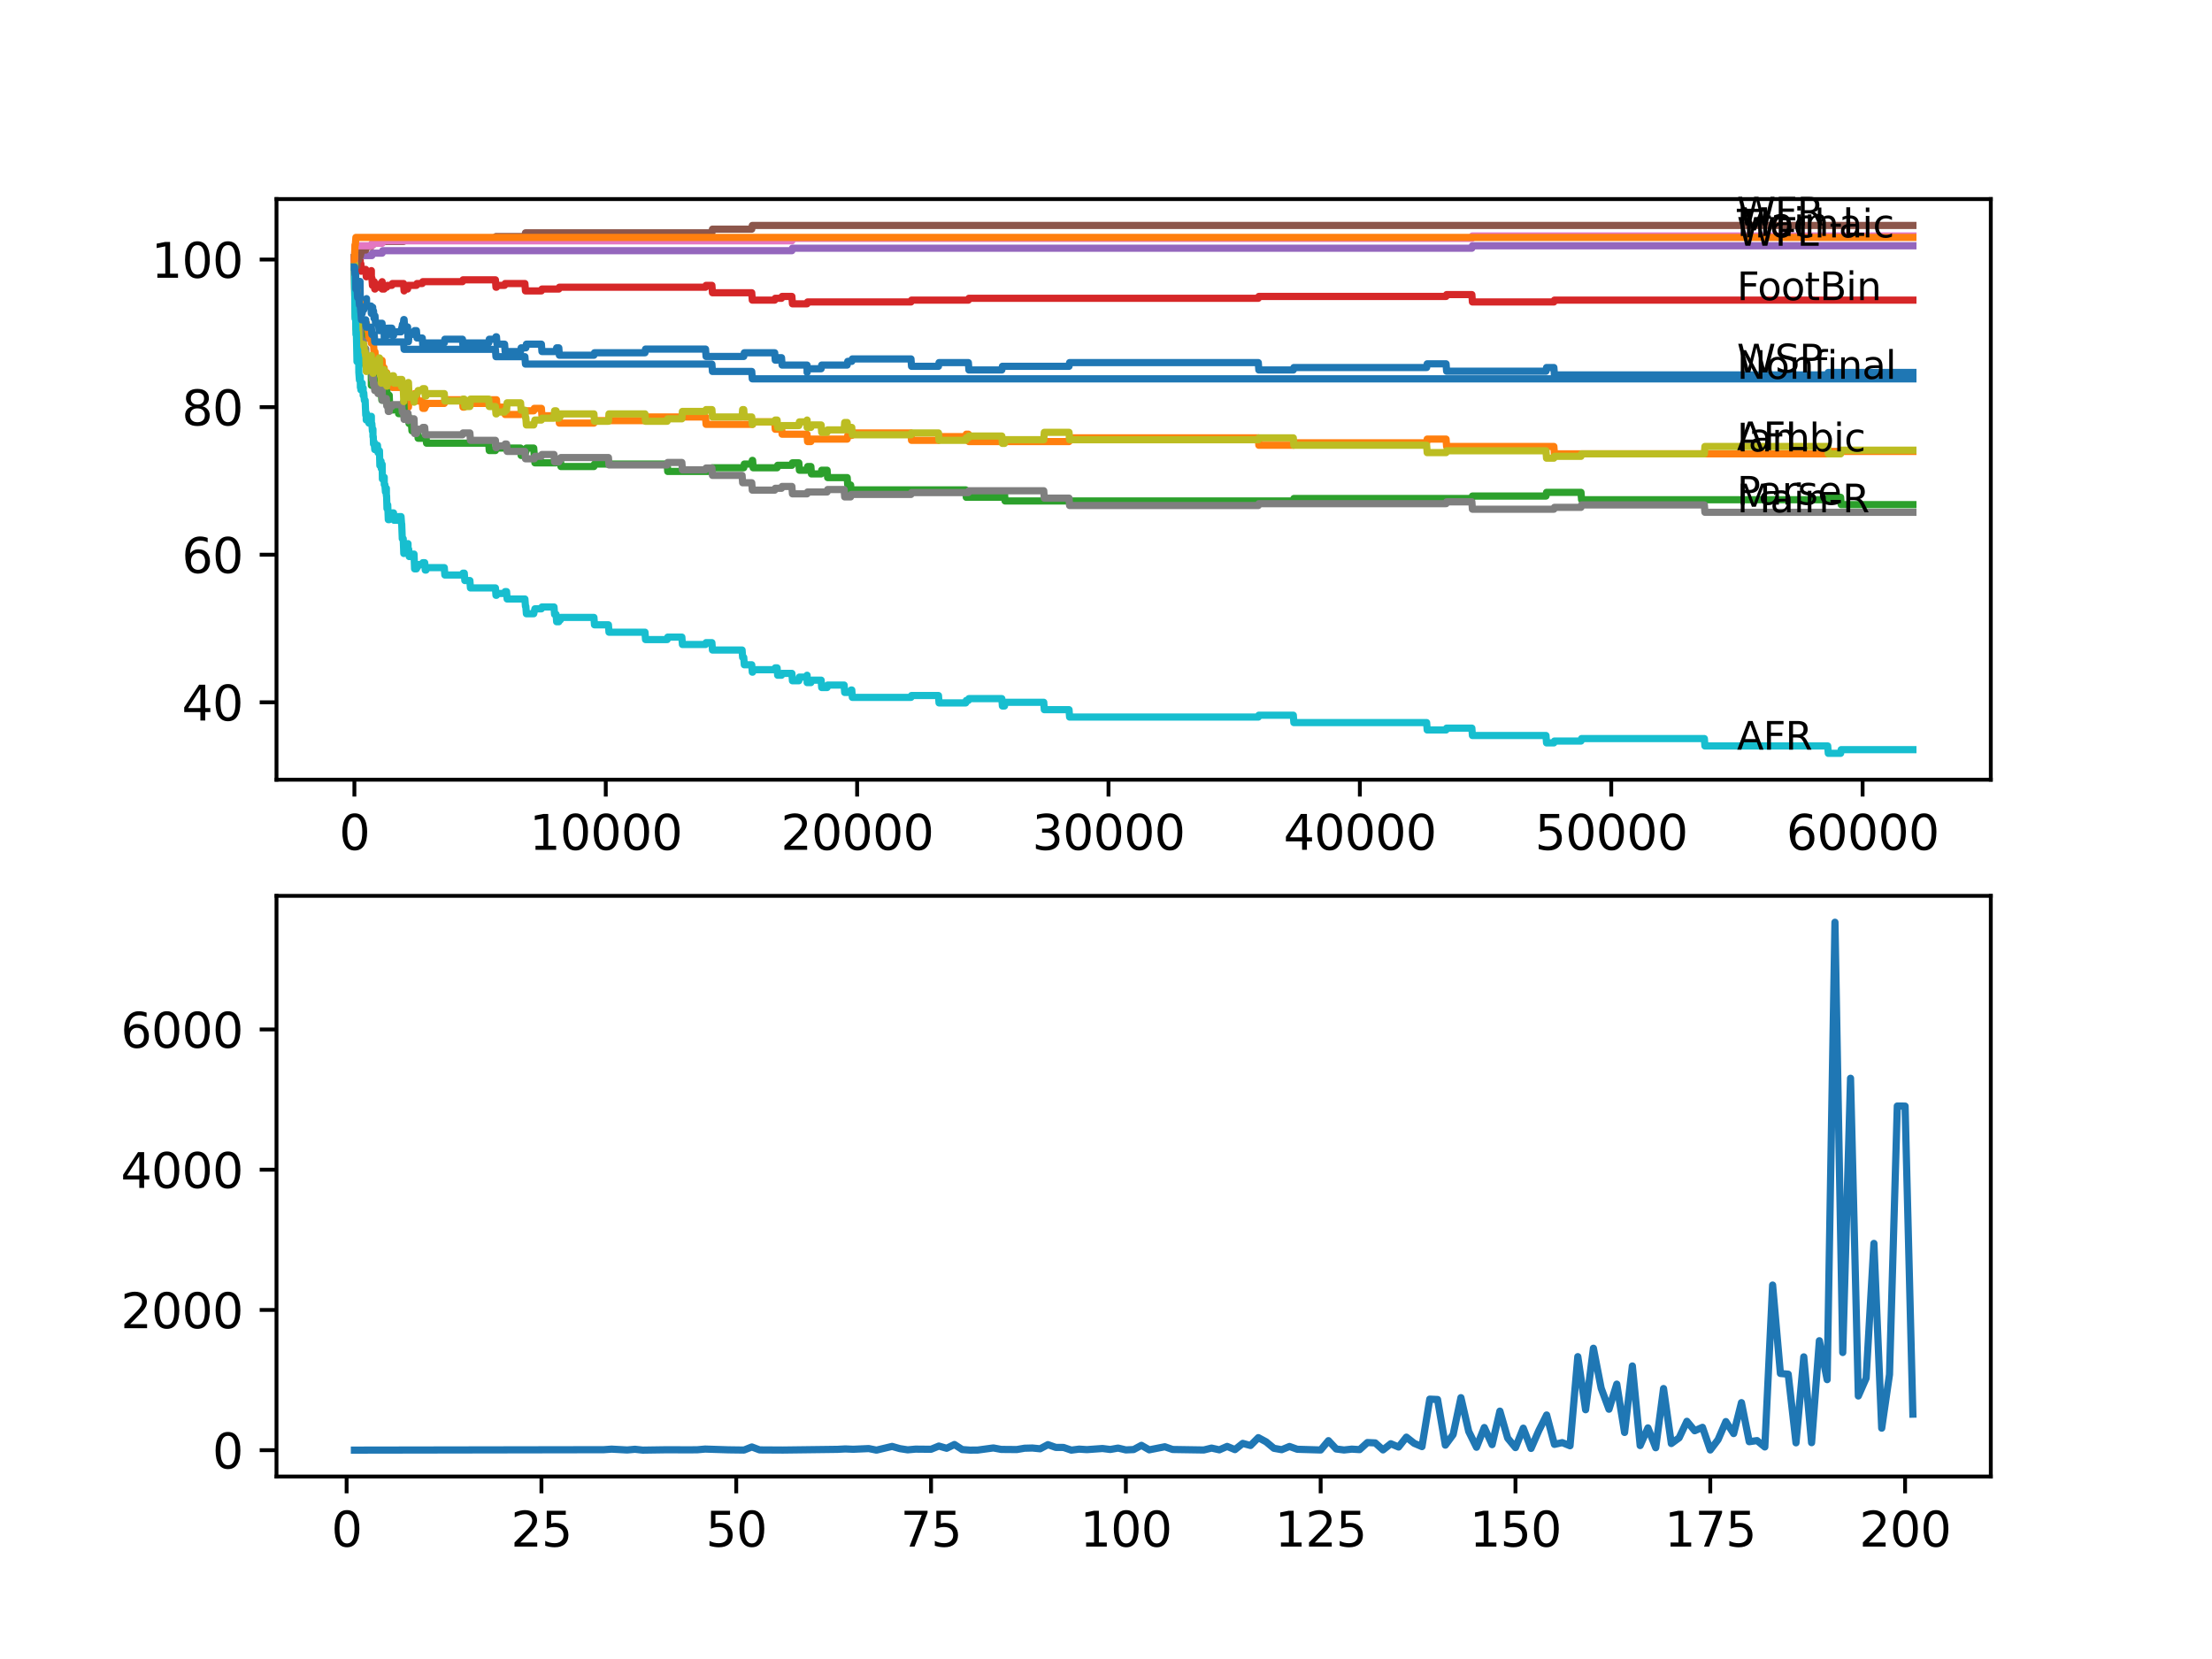 <?xml version="1.0" encoding="utf-8" standalone="no"?>
<!DOCTYPE svg PUBLIC "-//W3C//DTD SVG 1.1//EN"
  "http://www.w3.org/Graphics/SVG/1.1/DTD/svg11.dtd">
<svg xmlns:xlink="http://www.w3.org/1999/xlink" width="460.8pt" height="345.6pt" viewBox="0 0 460.8 345.6" xmlns="http://www.w3.org/2000/svg" version="1.1">
 <defs>
  <style type="text/css">*{stroke-linejoin: round; stroke-linecap: butt}</style>
 </defs>
 <g id="figure_1">
  <g id="patch_1">
   <path d="M 0 345.6 
L 460.8 345.6 
L 460.8 0 
L 0 0 
z
" style="fill: #ffffff"/>
  </g>
  <g id="axes_1">
   <g id="patch_2">
    <path d="M 57.6 162.432 
L 414.72 162.432 
L 414.72 41.472 
L 57.6 41.472 
z
" style="fill: #ffffff"/>
   </g>
   <g id="matplotlib.axis_1">
    <g id="xtick_1">
     <g id="line2d_1">
      <defs>
       <path id="mb116e735a8" d="M 0 0 
L 0 3.5 
" style="stroke: #000000; stroke-width: 0.8"/>
      </defs>
      <g>
       <use xlink:href="#mb116e735a8" x="73.827" y="162.432" style="stroke: #000000; stroke-width: 0.8"/>
      </g>
     </g>
     <g id="text_1">
      <!-- 0 -->
      <g transform="translate(70.646 177.03)scale(0.1 -0.1)">
       <defs>
        <path id="DejaVuSans-30" d="M 2034 4250 
Q 1547 4250 1301 3770 
Q 1056 3291 1056 2328 
Q 1056 1369 1301 889 
Q 1547 409 2034 409 
Q 2525 409 2770 889 
Q 3016 1369 3016 2328 
Q 3016 3291 2770 3770 
Q 2525 4250 2034 4250 
z
M 2034 4750 
Q 2819 4750 3233 4129 
Q 3647 3509 3647 2328 
Q 3647 1150 3233 529 
Q 2819 -91 2034 -91 
Q 1250 -91 836 529 
Q 422 1150 422 2328 
Q 422 3509 836 4129 
Q 1250 4750 2034 4750 
z
" transform="scale(0.016)"/>
       </defs>
       <use xlink:href="#DejaVuSans-30"/>
      </g>
     </g>
    </g>
    <g id="xtick_2">
     <g id="line2d_2">
      <g>
       <use xlink:href="#mb116e735a8" x="126.192" y="162.432" style="stroke: #000000; stroke-width: 0.8"/>
      </g>
     </g>
     <g id="text_2">
      <!-- 10000 -->
      <g transform="translate(110.286 177.03)scale(0.1 -0.1)">
       <defs>
        <path id="DejaVuSans-31" d="M 794 531 
L 1825 531 
L 1825 4091 
L 703 3866 
L 703 4441 
L 1819 4666 
L 2450 4666 
L 2450 531 
L 3481 531 
L 3481 0 
L 794 0 
L 794 531 
z
" transform="scale(0.016)"/>
       </defs>
       <use xlink:href="#DejaVuSans-31"/>
       <use xlink:href="#DejaVuSans-30" x="63.623"/>
       <use xlink:href="#DejaVuSans-30" x="127.246"/>
       <use xlink:href="#DejaVuSans-30" x="190.869"/>
       <use xlink:href="#DejaVuSans-30" x="254.492"/>
      </g>
     </g>
    </g>
    <g id="xtick_3">
     <g id="line2d_3">
      <g>
       <use xlink:href="#mb116e735a8" x="178.556" y="162.432" style="stroke: #000000; stroke-width: 0.8"/>
      </g>
     </g>
     <g id="text_3">
      <!-- 20000 -->
      <g transform="translate(162.65 177.03)scale(0.1 -0.1)">
       <defs>
        <path id="DejaVuSans-32" d="M 1228 531 
L 3431 531 
L 3431 0 
L 469 0 
L 469 531 
Q 828 903 1448 1529 
Q 2069 2156 2228 2338 
Q 2531 2678 2651 2914 
Q 2772 3150 2772 3378 
Q 2772 3750 2511 3984 
Q 2250 4219 1831 4219 
Q 1534 4219 1204 4116 
Q 875 4013 500 3803 
L 500 4441 
Q 881 4594 1212 4672 
Q 1544 4750 1819 4750 
Q 2544 4750 2975 4387 
Q 3406 4025 3406 3419 
Q 3406 3131 3298 2873 
Q 3191 2616 2906 2266 
Q 2828 2175 2409 1742 
Q 1991 1309 1228 531 
z
" transform="scale(0.016)"/>
       </defs>
       <use xlink:href="#DejaVuSans-32"/>
       <use xlink:href="#DejaVuSans-30" x="63.623"/>
       <use xlink:href="#DejaVuSans-30" x="127.246"/>
       <use xlink:href="#DejaVuSans-30" x="190.869"/>
       <use xlink:href="#DejaVuSans-30" x="254.492"/>
      </g>
     </g>
    </g>
    <g id="xtick_4">
     <g id="line2d_4">
      <g>
       <use xlink:href="#mb116e735a8" x="230.921" y="162.432" style="stroke: #000000; stroke-width: 0.8"/>
      </g>
     </g>
     <g id="text_4">
      <!-- 30000 -->
      <g transform="translate(215.015 177.03)scale(0.1 -0.1)">
       <defs>
        <path id="DejaVuSans-33" d="M 2597 2516 
Q 3050 2419 3304 2112 
Q 3559 1806 3559 1356 
Q 3559 666 3084 287 
Q 2609 -91 1734 -91 
Q 1441 -91 1130 -33 
Q 819 25 488 141 
L 488 750 
Q 750 597 1062 519 
Q 1375 441 1716 441 
Q 2309 441 2620 675 
Q 2931 909 2931 1356 
Q 2931 1769 2642 2001 
Q 2353 2234 1838 2234 
L 1294 2234 
L 1294 2753 
L 1863 2753 
Q 2328 2753 2575 2939 
Q 2822 3125 2822 3475 
Q 2822 3834 2567 4026 
Q 2313 4219 1838 4219 
Q 1578 4219 1281 4162 
Q 984 4106 628 3988 
L 628 4550 
Q 988 4650 1302 4700 
Q 1616 4750 1894 4750 
Q 2613 4750 3031 4423 
Q 3450 4097 3450 3541 
Q 3450 3153 3228 2886 
Q 3006 2619 2597 2516 
z
" transform="scale(0.016)"/>
       </defs>
       <use xlink:href="#DejaVuSans-33"/>
       <use xlink:href="#DejaVuSans-30" x="63.623"/>
       <use xlink:href="#DejaVuSans-30" x="127.246"/>
       <use xlink:href="#DejaVuSans-30" x="190.869"/>
       <use xlink:href="#DejaVuSans-30" x="254.492"/>
      </g>
     </g>
    </g>
    <g id="xtick_5">
     <g id="line2d_5">
      <g>
       <use xlink:href="#mb116e735a8" x="283.285" y="162.432" style="stroke: #000000; stroke-width: 0.8"/>
      </g>
     </g>
     <g id="text_5">
      <!-- 40000 -->
      <g transform="translate(267.379 177.03)scale(0.1 -0.1)">
       <defs>
        <path id="DejaVuSans-34" d="M 2419 4116 
L 825 1625 
L 2419 1625 
L 2419 4116 
z
M 2253 4666 
L 3047 4666 
L 3047 1625 
L 3713 1625 
L 3713 1100 
L 3047 1100 
L 3047 0 
L 2419 0 
L 2419 1100 
L 313 1100 
L 313 1709 
L 2253 4666 
z
" transform="scale(0.016)"/>
       </defs>
       <use xlink:href="#DejaVuSans-34"/>
       <use xlink:href="#DejaVuSans-30" x="63.623"/>
       <use xlink:href="#DejaVuSans-30" x="127.246"/>
       <use xlink:href="#DejaVuSans-30" x="190.869"/>
       <use xlink:href="#DejaVuSans-30" x="254.492"/>
      </g>
     </g>
    </g>
    <g id="xtick_6">
     <g id="line2d_6">
      <g>
       <use xlink:href="#mb116e735a8" x="335.65" y="162.432" style="stroke: #000000; stroke-width: 0.8"/>
      </g>
     </g>
     <g id="text_6">
      <!-- 50000 -->
      <g transform="translate(319.744 177.03)scale(0.1 -0.1)">
       <defs>
        <path id="DejaVuSans-35" d="M 691 4666 
L 3169 4666 
L 3169 4134 
L 1269 4134 
L 1269 2991 
Q 1406 3038 1543 3061 
Q 1681 3084 1819 3084 
Q 2600 3084 3056 2656 
Q 3513 2228 3513 1497 
Q 3513 744 3044 326 
Q 2575 -91 1722 -91 
Q 1428 -91 1123 -41 
Q 819 9 494 109 
L 494 744 
Q 775 591 1075 516 
Q 1375 441 1709 441 
Q 2250 441 2565 725 
Q 2881 1009 2881 1497 
Q 2881 1984 2565 2268 
Q 2250 2553 1709 2553 
Q 1456 2553 1204 2497 
Q 953 2441 691 2322 
L 691 4666 
z
" transform="scale(0.016)"/>
       </defs>
       <use xlink:href="#DejaVuSans-35"/>
       <use xlink:href="#DejaVuSans-30" x="63.623"/>
       <use xlink:href="#DejaVuSans-30" x="127.246"/>
       <use xlink:href="#DejaVuSans-30" x="190.869"/>
       <use xlink:href="#DejaVuSans-30" x="254.492"/>
      </g>
     </g>
    </g>
    <g id="xtick_7">
     <g id="line2d_7">
      <g>
       <use xlink:href="#mb116e735a8" x="388.014" y="162.432" style="stroke: #000000; stroke-width: 0.8"/>
      </g>
     </g>
     <g id="text_7">
      <!-- 60000 -->
      <g transform="translate(372.108 177.03)scale(0.1 -0.1)">
       <defs>
        <path id="DejaVuSans-36" d="M 2113 2584 
Q 1688 2584 1439 2293 
Q 1191 2003 1191 1497 
Q 1191 994 1439 701 
Q 1688 409 2113 409 
Q 2538 409 2786 701 
Q 3034 994 3034 1497 
Q 3034 2003 2786 2293 
Q 2538 2584 2113 2584 
z
M 3366 4563 
L 3366 3988 
Q 3128 4100 2886 4159 
Q 2644 4219 2406 4219 
Q 1781 4219 1451 3797 
Q 1122 3375 1075 2522 
Q 1259 2794 1537 2939 
Q 1816 3084 2150 3084 
Q 2853 3084 3261 2657 
Q 3669 2231 3669 1497 
Q 3669 778 3244 343 
Q 2819 -91 2113 -91 
Q 1303 -91 875 529 
Q 447 1150 447 2328 
Q 447 3434 972 4092 
Q 1497 4750 2381 4750 
Q 2619 4750 2861 4703 
Q 3103 4656 3366 4563 
z
" transform="scale(0.016)"/>
       </defs>
       <use xlink:href="#DejaVuSans-36"/>
       <use xlink:href="#DejaVuSans-30" x="63.623"/>
       <use xlink:href="#DejaVuSans-30" x="127.246"/>
       <use xlink:href="#DejaVuSans-30" x="190.869"/>
       <use xlink:href="#DejaVuSans-30" x="254.492"/>
      </g>
     </g>
    </g>
   </g>
   <g id="matplotlib.axis_2">
    <g id="ytick_1">
     <g id="line2d_8">
      <defs>
       <path id="m39f17699ad" d="M 0 0 
L -3.5 0 
" style="stroke: #000000; stroke-width: 0.8"/>
      </defs>
      <g>
       <use xlink:href="#m39f17699ad" x="57.6" y="146.301" style="stroke: #000000; stroke-width: 0.8"/>
      </g>
     </g>
     <g id="text_8">
      <!-- 40 -->
      <g transform="translate(37.875 150.1)scale(0.1 -0.1)">
       <use xlink:href="#DejaVuSans-34"/>
       <use xlink:href="#DejaVuSans-30" x="63.623"/>
      </g>
     </g>
    </g>
    <g id="ytick_2">
     <g id="line2d_9">
      <g>
       <use xlink:href="#m39f17699ad" x="57.6" y="115.557" style="stroke: #000000; stroke-width: 0.8"/>
      </g>
     </g>
     <g id="text_9">
      <!-- 60 -->
      <g transform="translate(37.875 119.356)scale(0.1 -0.1)">
       <use xlink:href="#DejaVuSans-36"/>
       <use xlink:href="#DejaVuSans-30" x="63.623"/>
      </g>
     </g>
    </g>
    <g id="ytick_3">
     <g id="line2d_10">
      <g>
       <use xlink:href="#m39f17699ad" x="57.6" y="84.812" style="stroke: #000000; stroke-width: 0.8"/>
      </g>
     </g>
     <g id="text_10">
      <!-- 80 -->
      <g transform="translate(37.875 88.611)scale(0.1 -0.1)">
       <defs>
        <path id="DejaVuSans-38" d="M 2034 2216 
Q 1584 2216 1326 1975 
Q 1069 1734 1069 1313 
Q 1069 891 1326 650 
Q 1584 409 2034 409 
Q 2484 409 2743 651 
Q 3003 894 3003 1313 
Q 3003 1734 2745 1975 
Q 2488 2216 2034 2216 
z
M 1403 2484 
Q 997 2584 770 2862 
Q 544 3141 544 3541 
Q 544 4100 942 4425 
Q 1341 4750 2034 4750 
Q 2731 4750 3128 4425 
Q 3525 4100 3525 3541 
Q 3525 3141 3298 2862 
Q 3072 2584 2669 2484 
Q 3125 2378 3379 2068 
Q 3634 1759 3634 1313 
Q 3634 634 3220 271 
Q 2806 -91 2034 -91 
Q 1263 -91 848 271 
Q 434 634 434 1313 
Q 434 1759 690 2068 
Q 947 2378 1403 2484 
z
M 1172 3481 
Q 1172 3119 1398 2916 
Q 1625 2713 2034 2713 
Q 2441 2713 2670 2916 
Q 2900 3119 2900 3481 
Q 2900 3844 2670 4047 
Q 2441 4250 2034 4250 
Q 1625 4250 1398 4047 
Q 1172 3844 1172 3481 
z
" transform="scale(0.016)"/>
       </defs>
       <use xlink:href="#DejaVuSans-38"/>
       <use xlink:href="#DejaVuSans-30" x="63.623"/>
      </g>
     </g>
    </g>
    <g id="ytick_4">
     <g id="line2d_11">
      <g>
       <use xlink:href="#m39f17699ad" x="57.6" y="54.067" style="stroke: #000000; stroke-width: 0.8"/>
      </g>
     </g>
     <g id="text_11">
      <!-- 100 -->
      <g transform="translate(31.512 57.866)scale(0.1 -0.1)">
       <use xlink:href="#DejaVuSans-31"/>
       <use xlink:href="#DejaVuSans-30" x="63.623"/>
       <use xlink:href="#DejaVuSans-30" x="127.246"/>
      </g>
     </g>
    </g>
   </g>
   <g id="line2d_12">
    <path d="M 73.833 53.683 
L 73.843 53.683 
L 73.906 60.293 
L 73.969 58.756 
L 73.99 58.756 
L 74 58.371 
L 74.032 62.214 
L 74.037 63.752 
L 74.126 59.909 
L 74.131 59.909 
L 74.236 59.909 
L 74.351 59.14 
L 74.388 59.14 
L 74.403 58.628 
L 74.409 60.165 
L 74.487 60.165 
L 74.513 60.165 
L 74.634 58.628 
L 74.702 58.628 
L 74.728 60.165 
L 74.812 58.628 
L 75 58.628 
L 75.074 64.264 
L 75.126 63.752 
L 75.22 63.752 
L 75.336 65.289 
L 75.446 65.289 
L 75.561 64.52 
L 75.786 64.52 
L 75.901 63.752 
L 76.069 63.752 
L 76.184 62.983 
L 76.289 62.983 
L 76.357 62.214 
L 76.362 63.752 
L 76.393 63.752 
L 77.299 63.752 
L 77.346 65.289 
L 77.409 64.008 
L 77.634 64.008 
L 77.692 65.545 
L 77.744 64.777 
L 77.807 64.777 
L 77.922 66.314 
L 77.954 66.314 
L 78.069 65.801 
L 78.116 65.801 
L 78.231 67.339 
L 78.844 67.339 
L 78.959 68.876 
L 79.048 68.876 
L 79.169 67.339 
L 79.174 67.339 
L 79.252 68.876 
L 79.284 68.107 
L 79.378 68.107 
L 79.493 67.339 
L 79.588 67.339 
L 79.703 68.876 
L 80.017 68.876 
L 80.043 70.413 
L 80.127 69.644 
L 80.179 69.644 
L 80.295 69.132 
L 80.535 69.132 
L 80.567 68.363 
L 80.572 69.901 
L 80.645 69.132 
L 80.797 69.132 
L 80.912 68.363 
L 81.63 68.363 
L 81.745 69.901 
L 81.981 69.901 
L 82.096 69.132 
L 83.541 69.132 
L 83.656 68.363 
L 83.719 68.363 
L 83.834 67.595 
L 83.997 67.595 
L 84.117 66.57 
L 84.18 66.57 
L 84.295 68.107 
L 84.908 68.107 
L 85.028 71.182 
L 85.091 71.182 
L 85.212 69.644 
L 86.248 69.644 
L 86.364 68.876 
L 86.751 68.876 
L 86.866 70.413 
L 87.961 70.413 
L 88.076 71.95 
L 88.474 71.95 
L 88.589 71.438 
L 92.553 71.438 
L 92.668 70.669 
L 96.339 70.669 
L 96.454 72.206 
L 96.716 72.206 
L 96.831 71.438 
L 101.806 71.438 
L 101.921 70.669 
L 103.204 70.669 
L 103.319 70.157 
L 103.424 70.157 
L 103.539 71.694 
L 105.115 71.694 
L 105.23 73.231 
L 108.446 73.231 
L 108.561 72.463 
L 109.54 72.463 
L 109.655 71.694 
L 112.781 71.694 
L 112.897 73.231 
L 115.845 73.231 
L 115.96 72.463 
L 116.41 72.463 
L 116.525 74 
L 123.726 74 
L 123.841 73.488 
L 134.361 73.488 
L 134.476 72.719 
L 146.975 72.719 
L 147.091 74.256 
L 154.935 74.256 
L 155.05 73.488 
L 161.386 73.488 
L 161.501 75.025 
L 161.884 75.025 
L 161.999 74.512 
L 162.805 74.512 
L 162.92 76.05 
L 168.12 76.05 
L 168.136 77.587 
L 168.23 76.818 
L 171.058 76.818 
L 171.173 76.05 
L 176.483 76.05 
L 176.598 75.281 
L 177.441 75.281 
L 177.556 74.769 
L 189.773 74.769 
L 189.888 76.306 
L 195.502 76.306 
L 195.617 75.537 
L 201.728 75.537 
L 201.843 77.074 
L 208.697 77.074 
L 208.813 76.306 
L 222.7 76.306 
L 222.815 75.537 
L 262.125 75.537 
L 262.24 77.074 
L 269.419 77.074 
L 269.535 76.562 
L 297.193 76.562 
L 297.309 75.793 
L 301.241 75.793 
L 301.356 77.331 
L 322.056 77.331 
L 322.171 76.562 
L 323.7 76.562 
L 323.816 78.099 
L 380.746 78.099 
L 380.861 77.587 
L 398.487 77.587 
L 398.487 77.587 
" clip-path="url(#pa005e9e056)" style="fill: none; stroke: #1f77b4; stroke-width: 1.5; stroke-linecap: square"/>
   </g>
   <g id="line2d_13">
    <path d="M 73.833 53.683 
L 73.859 53.683 
L 73.964 59.832 
L 73.985 59.319 
L 73.99 59.319 
L 74 58.935 
L 74.058 62.009 
L 74.074 61.241 
L 74.236 61.241 
L 74.351 60.472 
L 74.356 60.472 
L 74.477 63.547 
L 74.545 63.547 
L 74.66 63.034 
L 74.702 63.034 
L 74.728 64.572 
L 74.812 63.034 
L 75 63.034 
L 75.074 70.72 
L 75.131 70.208 
L 75.147 70.208 
L 75.22 69.696 
L 75.226 71.233 
L 75.247 71.233 
L 75.283 71.233 
L 75.398 70.72 
L 75.446 70.72 
L 75.561 69.439 
L 75.66 69.439 
L 75.775 68.927 
L 75.786 68.927 
L 75.901 68.158 
L 76.289 68.158 
L 76.357 67.39 
L 76.362 68.927 
L 76.393 68.927 
L 76.425 68.927 
L 76.54 70.464 
L 76.875 70.464 
L 76.99 69.952 
L 77.299 69.952 
L 77.346 71.489 
L 77.409 70.208 
L 77.634 70.208 
L 77.75 71.745 
L 77.807 71.745 
L 77.922 73.283 
L 78.116 73.283 
L 78.231 74.82 
L 78.844 74.82 
L 78.959 76.357 
L 79.048 76.357 
L 79.163 75.076 
L 79.174 75.076 
L 79.252 76.613 
L 79.284 75.845 
L 79.378 75.845 
L 79.493 75.076 
L 79.588 75.076 
L 79.703 76.613 
L 80.017 76.613 
L 80.132 78.15 
L 80.179 78.15 
L 80.295 77.638 
L 80.567 77.638 
L 80.682 79.175 
L 81.63 79.175 
L 81.745 80.713 
L 83.997 80.713 
L 84.112 80.2 
L 84.18 80.2 
L 84.295 81.737 
L 84.908 81.737 
L 85.028 84.812 
L 85.091 84.812 
L 85.212 83.275 
L 85.704 83.275 
L 85.819 82.762 
L 86.248 82.762 
L 86.364 81.994 
L 86.751 81.994 
L 86.866 83.531 
L 87.961 83.531 
L 88.076 85.068 
L 88.474 85.068 
L 88.589 84.556 
L 88.741 84.556 
L 88.856 84.043 
L 92.553 84.043 
L 92.668 83.275 
L 96.339 83.275 
L 96.454 84.812 
L 96.716 84.812 
L 96.831 84.043 
L 101.806 84.043 
L 101.921 83.275 
L 103.424 83.275 
L 103.539 84.812 
L 105.115 84.812 
L 105.23 86.349 
L 108.446 86.349 
L 108.561 85.58 
L 111.184 85.58 
L 111.3 85.068 
L 112.781 85.068 
L 112.897 86.605 
L 116.41 86.605 
L 116.525 88.142 
L 123.726 88.142 
L 123.841 87.63 
L 134.361 87.63 
L 134.476 86.861 
L 146.975 86.861 
L 147.091 88.399 
L 156.783 88.399 
L 156.899 87.886 
L 161.386 87.886 
L 161.501 89.424 
L 161.884 89.424 
L 161.999 88.911 
L 162.805 88.911 
L 162.92 90.448 
L 168.12 90.448 
L 168.235 91.986 
L 168.921 91.986 
L 169.037 91.473 
L 176.483 91.473 
L 176.598 90.705 
L 177.441 90.705 
L 177.556 90.192 
L 189.773 90.192 
L 189.888 91.729 
L 195.502 91.729 
L 195.617 90.961 
L 201.178 90.961 
L 201.293 90.448 
L 201.728 90.448 
L 201.843 91.986 
L 222.7 91.986 
L 222.815 91.217 
L 262.125 91.217 
L 262.24 92.754 
L 269.419 92.754 
L 269.535 92.242 
L 297.193 92.242 
L 297.309 91.473 
L 301.241 91.473 
L 301.356 93.01 
L 323.7 93.01 
L 323.816 94.548 
L 380.746 94.548 
L 380.861 94.035 
L 398.487 94.035 
L 398.487 94.035 
" clip-path="url(#pa005e9e056)" style="fill: none; stroke: #ff7f0e; stroke-width: 1.5; stroke-linecap: square"/>
   </g>
   <g id="line2d_14">
    <path d="M 73.833 53.683 
L 73.838 53.683 
L 73.843 53.17 
L 73.854 56.245 
L 73.937 54.4 
L 73.948 54.4 
L 74.042 65.929 
L 74.089 64.648 
L 74.1 64.648 
L 74.157 63.111 
L 74.21 64.648 
L 74.356 64.648 
L 74.435 63.367 
L 74.44 64.905 
L 74.456 64.905 
L 74.576 68.748 
L 74.629 68.748 
L 74.681 67.979 
L 74.686 69.516 
L 74.733 69.516 
L 74.76 69.516 
L 74.875 68.748 
L 75.021 68.748 
L 75.105 67.21 
L 75.131 68.748 
L 75.147 68.748 
L 75.178 70.285 
L 75.257 69.516 
L 75.283 69.516 
L 75.404 72.591 
L 75.535 72.591 
L 75.65 74.128 
L 75.66 74.128 
L 75.775 75.665 
L 76.069 75.665 
L 76.189 74.128 
L 76.21 74.128 
L 76.325 75.665 
L 76.875 75.665 
L 76.99 77.202 
L 77.346 77.202 
L 77.362 80.277 
L 77.462 79.765 
L 77.467 79.765 
L 77.582 79.252 
L 77.692 79.252 
L 77.807 78.484 
L 77.954 78.484 
L 78.069 77.971 
L 78.221 77.971 
L 78.336 79.508 
L 79.053 79.508 
L 79.132 78.74 
L 79.137 80.277 
L 79.158 80.277 
L 79.252 80.277 
L 79.368 81.814 
L 79.43 81.814 
L 79.546 83.351 
L 79.609 83.351 
L 79.724 82.839 
L 80.043 82.839 
L 80.158 82.07 
L 80.179 82.07 
L 80.295 81.558 
L 80.436 81.558 
L 80.535 83.095 
L 80.546 82.327 
L 80.598 82.327 
L 80.614 81.558 
L 80.619 83.095 
L 80.703 83.095 
L 80.797 83.095 
L 80.912 82.327 
L 81.08 82.327 
L 81.2 85.401 
L 81.981 85.401 
L 82.096 84.632 
L 82.918 84.632 
L 83.033 86.17 
L 83.541 86.17 
L 83.656 85.401 
L 83.719 85.401 
L 83.834 84.632 
L 83.997 84.632 
L 84.117 83.608 
L 84.128 83.608 
L 84.248 86.682 
L 85.091 86.682 
L 85.206 88.219 
L 85.704 88.219 
L 85.819 89.757 
L 86.987 89.757 
L 87.102 91.294 
L 88.474 91.294 
L 88.589 90.781 
L 88.741 90.781 
L 88.856 92.319 
L 101.806 92.319 
L 101.921 93.856 
L 103.204 93.856 
L 103.319 93.343 
L 108.446 93.343 
L 108.561 94.881 
L 109.346 94.881 
L 109.462 94.112 
L 109.54 94.112 
L 109.655 93.343 
L 111.184 93.343 
L 111.3 94.881 
L 111.315 94.881 
L 111.43 96.418 
L 115.845 96.418 
L 115.96 95.649 
L 116.74 95.649 
L 116.855 97.187 
L 123.726 97.187 
L 123.841 96.674 
L 138.985 96.674 
L 139.1 98.211 
L 148.3 98.211 
L 148.415 97.443 
L 154.935 97.443 
L 155.05 96.674 
L 156.6 96.674 
L 156.715 95.906 
L 156.783 95.906 
L 156.899 97.443 
L 161.884 97.443 
L 161.999 96.93 
L 164.963 96.93 
L 165.078 96.418 
L 166.413 96.418 
L 166.528 97.955 
L 168.136 97.955 
L 168.251 97.187 
L 168.921 97.187 
L 169.037 98.724 
L 171.058 98.724 
L 171.173 97.955 
L 172.299 97.955 
L 172.414 99.492 
L 176.483 99.492 
L 176.598 101.03 
L 177.2 101.03 
L 177.315 102.567 
L 177.441 102.567 
L 177.556 102.054 
L 201.178 102.054 
L 201.293 103.592 
L 208.697 103.592 
L 208.813 102.823 
L 209.258 102.823 
L 209.373 104.36 
L 269.419 104.36 
L 269.535 103.848 
L 306.614 103.848 
L 306.729 103.336 
L 322.056 103.336 
L 322.171 102.567 
L 329.35 102.567 
L 329.466 104.104 
L 380.746 104.104 
L 380.861 103.592 
L 383.438 103.592 
L 383.553 105.129 
L 398.487 105.129 
L 398.487 105.129 
" clip-path="url(#pa005e9e056)" style="fill: none; stroke: #2ca02c; stroke-width: 1.5; stroke-linecap: square"/>
   </g>
   <g id="line2d_15">
    <path d="M 73.833 54.067 
L 73.838 54.067 
L 73.901 58.166 
L 73.953 56.373 
L 74 56.373 
L 74.131 54.708 
L 74.403 54.708 
L 74.519 54.323 
L 74.702 54.323 
L 74.76 53.939 
L 74.765 55.476 
L 74.796 55.476 
L 75 55.476 
L 75.042 54.195 
L 75.048 55.732 
L 75.116 54.964 
L 75.178 54.964 
L 75.22 56.501 
L 75.288 56.117 
L 76.184 56.117 
L 76.299 57.654 
L 76.357 57.654 
L 76.477 56.757 
L 77.299 56.757 
L 77.362 56.373 
L 77.367 57.91 
L 77.394 57.91 
L 77.467 57.91 
L 77.582 59.447 
L 77.634 59.447 
L 77.75 59.063 
L 77.807 59.063 
L 77.922 58.679 
L 77.954 58.679 
L 78.069 60.216 
L 78.116 60.216 
L 78.231 59.832 
L 78.844 59.832 
L 78.959 59.447 
L 79.174 59.447 
L 79.289 59.063 
L 79.588 59.063 
L 79.609 58.679 
L 79.614 60.216 
L 79.682 60.216 
L 80.017 60.216 
L 80.132 59.832 
L 80.567 59.832 
L 80.682 59.447 
L 81.63 59.447 
L 81.745 59.063 
L 84.065 59.063 
L 84.18 60.6 
L 84.295 60.216 
L 84.908 60.216 
L 85.028 59.447 
L 86.751 59.447 
L 86.866 59.063 
L 87.961 59.063 
L 88.076 58.679 
L 96.339 58.679 
L 96.454 58.294 
L 103.204 58.294 
L 103.319 59.832 
L 103.424 59.832 
L 103.539 59.447 
L 105.115 59.447 
L 105.23 59.063 
L 109.346 59.063 
L 109.462 60.6 
L 112.781 60.6 
L 112.897 60.216 
L 116.41 60.216 
L 116.525 59.832 
L 146.975 59.832 
L 147.091 59.447 
L 148.3 59.447 
L 148.415 60.985 
L 156.6 60.985 
L 156.715 62.522 
L 161.386 62.522 
L 161.501 62.138 
L 162.805 62.138 
L 162.92 61.753 
L 164.963 61.753 
L 165.078 63.291 
L 168.12 63.291 
L 168.235 62.906 
L 189.773 62.906 
L 189.888 62.522 
L 201.728 62.522 
L 201.843 62.138 
L 262.125 62.138 
L 262.24 61.753 
L 301.241 61.753 
L 301.356 61.369 
L 306.614 61.369 
L 306.729 62.906 
L 323.7 62.906 
L 323.816 62.522 
L 398.487 62.522 
L 398.487 62.522 
" clip-path="url(#pa005e9e056)" style="fill: none; stroke: #d62728; stroke-width: 1.5; stroke-linecap: square"/>
   </g>
   <g id="line2d_16">
    <path d="M 73.833 54.067 
L 73.838 54.067 
L 73.953 53.247 
L 77.467 53.247 
L 77.582 52.735 
L 79.609 52.735 
L 79.724 52.222 
L 164.963 52.222 
L 165.078 51.71 
L 306.614 51.71 
L 306.729 51.198 
L 398.487 51.198 
L 398.487 51.198 
" clip-path="url(#pa005e9e056)" style="fill: none; stroke: #9467bd; stroke-width: 1.5; stroke-linecap: square"/>
   </g>
   <g id="line2d_17">
    <path d="M 73.833 53.683 
L 73.859 53.683 
L 73.974 53.375 
L 74.1 53.375 
L 74.121 52.351 
L 74.126 53.888 
L 74.205 53.888 
L 74.288 53.888 
L 74.356 55.425 
L 74.398 54.144 
L 74.76 54.144 
L 74.875 53.375 
L 75.042 53.375 
L 75.158 52.863 
L 75.178 52.863 
L 75.294 52.094 
L 76.184 52.094 
L 76.299 51.326 
L 77.362 51.326 
L 77.477 50.813 
L 77.954 50.813 
L 78.069 50.301 
L 84.065 50.301 
L 84.18 49.788 
L 103.204 49.788 
L 103.319 49.276 
L 109.346 49.276 
L 109.462 48.507 
L 148.3 48.507 
L 148.415 47.739 
L 156.6 47.739 
L 156.715 46.97 
L 398.487 46.97 
L 398.487 46.97 
" clip-path="url(#pa005e9e056)" style="fill: none; stroke: #8c564b; stroke-width: 1.5; stroke-linecap: square"/>
   </g>
   <g id="line2d_18">
    <path d="M 73.833 54.067 
L 73.953 51.198 
L 77.467 51.198 
L 77.582 50.685 
L 79.609 50.685 
L 79.724 50.173 
L 164.963 50.173 
L 165.078 49.66 
L 306.614 49.66 
L 306.729 49.148 
L 398.487 49.148 
L 398.487 49.148 
" clip-path="url(#pa005e9e056)" style="fill: none; stroke: #e377c2; stroke-width: 1.5; stroke-linecap: square"/>
   </g>
   <g id="line2d_19">
    <path d="M 73.833 55.604 
L 73.969 64.059 
L 73.99 64.059 
L 74.063 62.522 
L 74.1 64.059 
L 74.157 64.059 
L 74.236 63.547 
L 74.241 65.084 
L 74.257 65.084 
L 74.273 65.084 
L 74.393 68.158 
L 74.403 68.158 
L 74.524 67.262 
L 74.681 67.262 
L 74.749 66.365 
L 74.765 69.439 
L 75 69.439 
L 75.042 68.671 
L 75.079 70.977 
L 75.089 70.977 
L 75.105 70.977 
L 75.178 70.464 
L 75.184 72.002 
L 75.205 72.002 
L 75.22 72.002 
L 75.336 71.617 
L 75.377 71.617 
L 75.493 71.105 
L 75.655 71.105 
L 75.77 72.642 
L 76.184 72.642 
L 76.299 75.204 
L 76.357 75.204 
L 76.472 74.82 
L 76.734 74.82 
L 76.849 76.357 
L 77.299 76.357 
L 77.362 75.973 
L 77.367 77.51 
L 77.394 77.51 
L 77.467 77.51 
L 77.582 79.047 
L 77.634 79.047 
L 77.75 78.663 
L 77.76 78.663 
L 77.807 80.2 
L 77.87 79.816 
L 77.954 79.816 
L 78.069 81.353 
L 78.116 81.353 
L 78.237 80.456 
L 78.635 80.456 
L 78.75 81.994 
L 78.844 81.994 
L 78.959 81.609 
L 79.174 81.609 
L 79.289 81.225 
L 79.43 81.225 
L 79.546 80.713 
L 79.588 80.713 
L 79.609 80.328 
L 79.661 83.403 
L 80.017 83.403 
L 80.132 83.018 
L 80.488 83.018 
L 80.567 84.556 
L 80.598 84.171 
L 80.771 84.171 
L 80.886 85.709 
L 81.08 85.709 
L 81.2 84.684 
L 81.63 84.684 
L 81.745 84.299 
L 83.682 84.299 
L 83.798 85.837 
L 84.065 85.837 
L 84.18 87.374 
L 84.3 86.477 
L 84.908 86.477 
L 84.997 86.093 
L 85.002 87.63 
L 85.013 87.63 
L 85.128 87.246 
L 86.248 87.246 
L 86.369 90.32 
L 86.751 90.32 
L 86.866 89.936 
L 86.987 89.936 
L 87.102 89.424 
L 87.961 89.424 
L 88.076 89.039 
L 88.474 89.039 
L 88.589 90.576 
L 96.339 90.576 
L 96.454 90.192 
L 97.884 90.192 
L 97.999 91.729 
L 103.204 91.729 
L 103.319 93.267 
L 103.424 93.267 
L 103.539 92.882 
L 105.115 92.882 
L 105.23 92.498 
L 105.529 92.498 
L 105.644 94.035 
L 109.346 94.035 
L 109.462 95.572 
L 111.315 95.572 
L 111.43 95.06 
L 112.781 95.06 
L 112.897 94.676 
L 115.41 94.676 
L 115.525 96.213 
L 116.41 96.213 
L 116.525 95.829 
L 116.74 95.829 
L 116.855 95.316 
L 126.747 95.316 
L 126.862 96.853 
L 138.985 96.853 
L 139.1 96.341 
L 142.043 96.341 
L 142.158 97.878 
L 146.975 97.878 
L 147.091 97.494 
L 148.3 97.494 
L 148.415 99.031 
L 154.589 99.031 
L 154.704 100.568 
L 156.6 100.568 
L 156.715 102.106 
L 161.386 102.106 
L 161.501 101.721 
L 162.805 101.721 
L 162.92 101.337 
L 164.963 101.337 
L 165.078 102.874 
L 168.12 102.874 
L 168.235 102.49 
L 172.299 102.49 
L 172.414 101.978 
L 175.849 101.978 
L 175.964 103.515 
L 177.2 103.515 
L 177.315 103.002 
L 189.773 103.002 
L 189.888 102.618 
L 201.728 102.618 
L 201.843 102.234 
L 217.432 102.234 
L 217.547 103.771 
L 222.7 103.771 
L 222.815 105.308 
L 262.125 105.308 
L 262.24 104.924 
L 301.241 104.924 
L 301.356 104.54 
L 306.614 104.54 
L 306.729 106.077 
L 323.7 106.077 
L 323.816 105.693 
L 329.35 105.693 
L 329.466 105.18 
L 355.051 105.18 
L 355.166 106.717 
L 398.487 106.717 
L 398.487 106.717 
" clip-path="url(#pa005e9e056)" style="fill: none; stroke: #7f7f7f; stroke-width: 1.5; stroke-linecap: square"/>
   </g>
   <g id="line2d_20">
    <path d="M 73.833 55.604 
L 73.848 55.604 
L 73.859 54.836 
L 73.911 61.625 
L 73.917 61.241 
L 73.948 62.778 
L 74.021 60.216 
L 74.026 61.753 
L 74.032 61.753 
L 74.037 61.369 
L 74.068 65.468 
L 74.089 65.468 
L 74.1 65.468 
L 74.157 68.543 
L 74.215 68.03 
L 74.236 68.03 
L 74.273 69.568 
L 74.294 67.262 
L 74.341 67.262 
L 74.356 67.262 
L 74.403 68.799 
L 74.461 67.134 
L 74.466 67.134 
L 74.487 67.134 
L 74.513 66.365 
L 74.519 67.902 
L 74.592 67.39 
L 74.629 67.39 
L 74.744 69.568 
L 74.749 69.568 
L 74.87 72.642 
L 75 72.642 
L 75.042 71.361 
L 75.079 73.667 
L 75.095 73.667 
L 75.105 73.667 
L 75.178 72.642 
L 75.184 74.179 
L 75.21 74.179 
L 75.22 74.179 
L 75.341 73.283 
L 75.377 73.283 
L 75.446 72.77 
L 75.451 74.307 
L 75.477 74.307 
L 75.535 74.307 
L 75.65 73.795 
L 75.655 73.795 
L 75.77 71.745 
L 75.786 71.745 
L 75.901 73.283 
L 76.069 73.283 
L 76.189 76.357 
L 76.21 76.357 
L 76.289 75.845 
L 76.294 77.382 
L 76.31 77.382 
L 76.357 77.382 
L 76.477 76.485 
L 76.734 76.485 
L 76.849 74.948 
L 76.875 74.948 
L 76.99 74.435 
L 77.299 74.435 
L 77.346 74.051 
L 77.367 76.613 
L 77.378 76.613 
L 77.634 76.613 
L 77.692 76.229 
L 77.697 77.766 
L 77.729 77.766 
L 77.76 77.766 
L 77.875 75.845 
L 77.954 75.845 
L 78.069 77.382 
L 78.116 77.382 
L 78.237 76.485 
L 78.635 76.485 
L 78.75 74.948 
L 78.844 74.948 
L 78.959 74.564 
L 79.048 74.564 
L 79.132 77.638 
L 79.163 77.126 
L 79.174 77.126 
L 79.252 76.741 
L 79.258 78.279 
L 79.268 78.279 
L 79.378 78.279 
L 79.43 79.816 
L 79.488 79.303 
L 79.588 79.303 
L 79.724 77.382 
L 80.017 77.382 
L 80.043 76.998 
L 80.048 78.535 
L 80.111 78.535 
L 80.179 78.535 
L 80.295 80.072 
L 80.436 80.072 
L 80.535 77.766 
L 80.551 79.303 
L 80.567 79.303 
L 80.598 78.919 
L 80.603 80.456 
L 80.672 79.688 
L 80.771 79.688 
L 80.797 78.15 
L 80.881 79.688 
L 81.08 79.688 
L 81.2 78.663 
L 81.63 78.663 
L 81.745 78.279 
L 81.981 78.279 
L 82.096 79.816 
L 82.918 79.816 
L 83.033 79.047 
L 83.541 79.047 
L 83.656 80.584 
L 83.682 80.584 
L 83.719 79.047 
L 83.792 80.584 
L 83.997 80.584 
L 84.117 83.659 
L 84.128 83.659 
L 84.248 81.994 
L 84.908 81.994 
L 85.049 79.688 
L 85.091 79.688 
L 85.212 82.762 
L 85.704 82.762 
L 85.819 82.25 
L 86.248 82.25 
L 86.269 83.787 
L 86.358 82.25 
L 86.751 82.25 
L 86.866 81.865 
L 86.987 81.865 
L 87.102 81.353 
L 87.961 81.353 
L 88.076 80.969 
L 88.474 80.969 
L 88.589 82.506 
L 88.741 82.506 
L 88.856 81.994 
L 92.553 81.994 
L 92.668 83.531 
L 96.339 83.531 
L 96.454 83.146 
L 96.716 83.146 
L 96.831 84.684 
L 97.884 84.684 
L 97.999 83.146 
L 101.806 83.146 
L 101.921 84.684 
L 103.204 84.684 
L 103.319 86.221 
L 103.424 86.221 
L 103.539 85.837 
L 105.115 85.837 
L 105.23 85.452 
L 105.529 85.452 
L 105.644 83.915 
L 108.446 83.915 
L 108.561 85.452 
L 109.346 85.452 
L 109.462 86.99 
L 109.54 86.99 
L 109.655 88.527 
L 111.184 88.527 
L 111.3 88.014 
L 111.315 88.014 
L 111.43 87.502 
L 112.781 87.502 
L 112.897 87.118 
L 115.41 87.118 
L 115.525 85.58 
L 115.845 85.58 
L 115.96 87.118 
L 116.41 87.118 
L 116.525 86.733 
L 116.74 86.733 
L 116.855 86.221 
L 123.726 86.221 
L 123.841 87.758 
L 126.747 87.758 
L 126.862 86.221 
L 134.361 86.221 
L 134.476 87.758 
L 138.985 87.758 
L 139.1 87.246 
L 142.043 87.246 
L 142.158 85.709 
L 146.975 85.709 
L 147.091 85.324 
L 148.3 85.324 
L 148.415 86.861 
L 154.589 86.861 
L 154.704 85.324 
L 154.935 85.324 
L 155.05 86.861 
L 156.6 86.861 
L 156.715 88.399 
L 156.783 88.399 
L 156.899 87.886 
L 161.386 87.886 
L 161.501 87.502 
L 161.884 87.502 
L 161.999 89.039 
L 162.805 89.039 
L 162.92 88.655 
L 166.413 88.655 
L 166.528 87.886 
L 168.12 87.886 
L 168.136 87.502 
L 168.141 89.039 
L 168.214 89.039 
L 168.921 89.039 
L 169.037 88.527 
L 171.058 88.527 
L 171.173 90.064 
L 172.299 90.064 
L 172.414 89.552 
L 175.849 89.552 
L 175.964 88.014 
L 176.483 88.014 
L 176.598 89.552 
L 177.2 89.552 
L 177.315 89.039 
L 177.441 89.039 
L 177.556 90.576 
L 189.773 90.576 
L 189.888 90.192 
L 195.502 90.192 
L 195.617 91.729 
L 201.178 91.729 
L 201.293 91.217 
L 201.728 91.217 
L 201.843 90.833 
L 208.697 90.833 
L 208.813 92.37 
L 209.258 92.37 
L 209.373 91.601 
L 217.432 91.601 
L 217.547 90.064 
L 222.7 90.064 
L 222.815 91.601 
L 262.125 91.601 
L 262.24 91.217 
L 269.419 91.217 
L 269.535 92.754 
L 297.193 92.754 
L 297.309 94.291 
L 301.241 94.291 
L 301.356 93.907 
L 322.056 93.907 
L 322.171 95.444 
L 323.7 95.444 
L 323.816 95.06 
L 329.35 95.06 
L 329.466 94.548 
L 355.051 94.548 
L 355.166 93.01 
L 380.746 93.01 
L 380.861 94.548 
L 383.438 94.548 
L 383.553 93.779 
L 398.487 93.779 
L 398.487 93.779 
" clip-path="url(#pa005e9e056)" style="fill: none; stroke: #bcbd22; stroke-width: 1.5; stroke-linecap: square"/>
   </g>
   <g id="line2d_21">
    <path d="M 73.833 55.604 
L 73.838 55.604 
L 73.964 66.365 
L 73.979 65.853 
L 73.99 65.853 
L 74.042 63.547 
L 74.068 66.621 
L 74.089 66.621 
L 74.1 66.621 
L 74.157 69.696 
L 74.215 69.183 
L 74.236 69.183 
L 74.367 75.332 
L 74.403 75.332 
L 74.513 72.898 
L 74.524 74.435 
L 74.545 74.435 
L 74.629 73.923 
L 74.634 75.46 
L 74.644 75.46 
L 74.681 75.46 
L 74.728 74.564 
L 74.754 77.638 
L 74.76 77.638 
L 74.875 79.175 
L 75 79.175 
L 75.042 78.407 
L 75.079 80.713 
L 75.089 80.713 
L 75.105 80.713 
L 75.178 79.688 
L 75.184 81.225 
L 75.21 81.225 
L 75.22 81.225 
L 75.341 80.328 
L 75.377 80.328 
L 75.446 79.816 
L 75.451 81.353 
L 75.477 81.353 
L 75.535 81.353 
L 75.65 80.841 
L 75.655 80.841 
L 75.66 82.378 
L 75.765 81.865 
L 75.786 81.865 
L 75.901 83.403 
L 76.069 83.403 
L 76.189 86.477 
L 76.21 86.477 
L 76.289 85.965 
L 76.294 87.502 
L 76.31 87.502 
L 76.357 87.502 
L 76.477 86.605 
L 76.734 86.605 
L 76.849 88.142 
L 76.875 88.142 
L 76.99 87.63 
L 77.299 87.63 
L 77.362 86.733 
L 77.367 88.271 
L 77.399 88.271 
L 77.467 88.271 
L 77.582 89.808 
L 77.634 89.808 
L 77.692 89.424 
L 77.697 90.961 
L 77.729 90.961 
L 77.76 90.961 
L 77.807 92.498 
L 77.87 92.114 
L 77.954 92.114 
L 78.069 93.651 
L 78.116 93.651 
L 78.237 92.754 
L 78.635 92.754 
L 78.75 94.291 
L 78.844 94.291 
L 78.959 93.907 
L 79.048 93.907 
L 79.132 96.982 
L 79.163 96.469 
L 79.174 96.469 
L 79.289 96.085 
L 79.378 96.085 
L 79.43 97.622 
L 79.488 97.11 
L 79.588 97.11 
L 79.609 96.725 
L 79.661 99.8 
L 80.017 99.8 
L 80.043 99.416 
L 80.048 100.953 
L 80.111 100.953 
L 80.179 100.953 
L 80.295 102.49 
L 80.436 102.49 
L 80.488 101.721 
L 80.493 103.259 
L 80.535 103.259 
L 80.614 105.949 
L 80.651 105.18 
L 80.771 105.18 
L 80.891 108.255 
L 81.08 108.255 
L 81.2 107.23 
L 81.63 107.23 
L 81.745 106.846 
L 81.981 106.846 
L 82.096 108.383 
L 82.918 108.383 
L 83.033 107.614 
L 83.541 107.614 
L 83.656 109.151 
L 83.682 109.151 
L 83.803 112.226 
L 83.997 112.226 
L 84.117 115.3 
L 84.128 115.3 
L 84.248 113.635 
L 84.908 113.635 
L 84.997 113.251 
L 85.002 114.788 
L 85.013 114.788 
L 85.128 114.404 
L 85.133 114.404 
L 85.248 115.941 
L 85.704 115.941 
L 85.819 115.428 
L 86.248 115.428 
L 86.369 118.503 
L 86.751 118.503 
L 86.866 118.119 
L 86.987 118.119 
L 87.102 117.606 
L 87.961 117.606 
L 88.076 117.222 
L 88.474 117.222 
L 88.589 118.759 
L 88.741 118.759 
L 88.856 118.247 
L 92.553 118.247 
L 92.668 119.784 
L 96.339 119.784 
L 96.454 119.4 
L 96.716 119.4 
L 96.831 120.937 
L 97.884 120.937 
L 97.999 122.474 
L 103.204 122.474 
L 103.319 124.011 
L 103.424 124.011 
L 103.539 123.627 
L 105.115 123.627 
L 105.23 123.243 
L 105.529 123.243 
L 105.644 124.78 
L 109.346 124.78 
L 109.462 126.317 
L 109.54 126.317 
L 109.655 127.854 
L 111.184 127.854 
L 111.3 127.342 
L 111.315 127.342 
L 111.43 126.83 
L 112.781 126.83 
L 112.897 126.445 
L 115.41 126.445 
L 115.525 127.983 
L 115.845 127.983 
L 115.96 129.52 
L 116.41 129.52 
L 116.525 129.135 
L 116.74 129.135 
L 116.855 128.623 
L 123.726 128.623 
L 123.841 130.16 
L 126.747 130.16 
L 126.862 131.698 
L 134.361 131.698 
L 134.476 133.235 
L 138.985 133.235 
L 139.1 132.722 
L 142.043 132.722 
L 142.158 134.26 
L 146.975 134.26 
L 147.091 133.875 
L 148.3 133.875 
L 148.415 135.413 
L 154.589 135.413 
L 154.704 136.95 
L 154.935 136.95 
L 155.05 138.487 
L 156.6 138.487 
L 156.715 140.024 
L 156.783 140.024 
L 156.899 139.512 
L 161.386 139.512 
L 161.501 139.127 
L 161.884 139.127 
L 161.999 140.665 
L 162.805 140.665 
L 162.92 140.28 
L 164.963 140.28 
L 165.078 141.818 
L 166.413 141.818 
L 166.528 141.049 
L 168.12 141.049 
L 168.136 140.665 
L 168.141 142.202 
L 168.214 142.202 
L 168.921 142.202 
L 169.037 141.69 
L 171.058 141.69 
L 171.173 143.227 
L 172.299 143.227 
L 172.414 142.714 
L 175.849 142.714 
L 175.964 144.252 
L 177.2 144.252 
L 177.315 143.739 
L 177.441 143.739 
L 177.556 145.276 
L 189.773 145.276 
L 189.888 144.892 
L 195.502 144.892 
L 195.617 146.429 
L 201.178 146.429 
L 201.293 145.917 
L 201.728 145.917 
L 201.843 145.533 
L 208.697 145.533 
L 208.813 147.07 
L 209.258 147.07 
L 209.373 146.301 
L 217.432 146.301 
L 217.547 147.839 
L 222.7 147.839 
L 222.815 149.376 
L 262.125 149.376 
L 262.24 148.991 
L 269.419 148.991 
L 269.535 150.529 
L 297.193 150.529 
L 297.309 152.066 
L 301.241 152.066 
L 301.356 151.682 
L 306.614 151.682 
L 306.729 153.219 
L 322.056 153.219 
L 322.171 154.756 
L 323.7 154.756 
L 323.816 154.372 
L 329.35 154.372 
L 329.466 153.859 
L 355.051 153.859 
L 355.166 155.397 
L 380.746 155.397 
L 380.861 156.934 
L 383.438 156.934 
L 383.553 156.165 
L 398.487 156.165 
L 398.487 156.165 
" clip-path="url(#pa005e9e056)" style="fill: none; stroke: #17becf; stroke-width: 1.5; stroke-linecap: square"/>
   </g>
   <g id="line2d_22">
    <path d="M 73.833 55.604 
L 73.859 55.604 
L 73.974 57.142 
L 74.1 57.142 
L 74.121 60.216 
L 74.215 59.704 
L 74.288 59.704 
L 74.356 58.935 
L 74.362 60.472 
L 74.388 60.472 
L 74.503 62.009 
L 74.76 62.009 
L 74.875 63.547 
L 75.042 63.547 
L 75.158 65.084 
L 75.178 65.084 
L 75.294 66.621 
L 76.184 66.621 
L 76.299 68.158 
L 77.362 68.158 
L 77.477 69.696 
L 77.954 69.696 
L 78.069 71.233 
L 84.065 71.233 
L 84.18 72.77 
L 103.204 72.77 
L 103.319 74.307 
L 109.346 74.307 
L 109.462 75.845 
L 148.3 75.845 
L 148.415 77.382 
L 156.6 77.382 
L 156.715 78.919 
L 398.487 78.919 
L 398.487 78.919 
" clip-path="url(#pa005e9e056)" style="fill: none; stroke: #1f77b4; stroke-width: 1.5; stroke-linecap: square"/>
   </g>
   <g id="line2d_23">
    <path d="M 73.833 54.067 
L 73.843 54.067 
L 73.964 50.993 
L 74.026 50.993 
L 74.142 49.455 
L 398.487 49.455 
L 398.487 49.455 
" clip-path="url(#pa005e9e056)" style="fill: none; stroke: #ff7f0e; stroke-width: 1.5; stroke-linecap: square"/>
   </g>
   <g id="patch_3">
    <path d="M 57.6 162.432 
L 57.6 41.472 
" style="fill: none; stroke: #000000; stroke-width: 0.8; stroke-linejoin: miter; stroke-linecap: square"/>
   </g>
   <g id="patch_4">
    <path d="M 414.72 162.432 
L 414.72 41.472 
" style="fill: none; stroke: #000000; stroke-width: 0.8; stroke-linejoin: miter; stroke-linecap: square"/>
   </g>
   <g id="patch_5">
    <path d="M 57.6 162.432 
L 414.72 162.432 
" style="fill: none; stroke: #000000; stroke-width: 0.8; stroke-linejoin: miter; stroke-linecap: square"/>
   </g>
   <g id="patch_6">
    <path d="M 57.6 41.472 
L 414.72 41.472 
" style="fill: none; stroke: #000000; stroke-width: 0.8; stroke-linejoin: miter; stroke-linecap: square"/>
   </g>
   <g id="text_12">
    <!-- WSP -->
    <g transform="translate(361.832 77.587)scale(0.08 -0.08)">
     <defs>
      <path id="DejaVuSans-57" d="M 213 4666 
L 850 4666 
L 1831 722 
L 2809 4666 
L 3519 4666 
L 4500 722 
L 5478 4666 
L 6119 4666 
L 4947 0 
L 4153 0 
L 3169 4050 
L 2175 0 
L 1381 0 
L 213 4666 
z
" transform="scale(0.016)"/>
      <path id="DejaVuSans-53" d="M 3425 4513 
L 3425 3897 
Q 3066 4069 2747 4153 
Q 2428 4238 2131 4238 
Q 1616 4238 1336 4038 
Q 1056 3838 1056 3469 
Q 1056 3159 1242 3001 
Q 1428 2844 1947 2747 
L 2328 2669 
Q 3034 2534 3370 2195 
Q 3706 1856 3706 1288 
Q 3706 609 3251 259 
Q 2797 -91 1919 -91 
Q 1588 -91 1214 -16 
Q 841 59 441 206 
L 441 856 
Q 825 641 1194 531 
Q 1563 422 1919 422 
Q 2459 422 2753 634 
Q 3047 847 3047 1241 
Q 3047 1584 2836 1778 
Q 2625 1972 2144 2069 
L 1759 2144 
Q 1053 2284 737 2584 
Q 422 2884 422 3419 
Q 422 4038 858 4394 
Q 1294 4750 2059 4750 
Q 2388 4750 2728 4690 
Q 3069 4631 3425 4513 
z
" transform="scale(0.016)"/>
      <path id="DejaVuSans-50" d="M 1259 4147 
L 1259 2394 
L 2053 2394 
Q 2494 2394 2734 2622 
Q 2975 2850 2975 3272 
Q 2975 3691 2734 3919 
Q 2494 4147 2053 4147 
L 1259 4147 
z
M 628 4666 
L 2053 4666 
Q 2838 4666 3239 4311 
Q 3641 3956 3641 3272 
Q 3641 2581 3239 2228 
Q 2838 1875 2053 1875 
L 1259 1875 
L 1259 0 
L 628 0 
L 628 4666 
z
" transform="scale(0.016)"/>
     </defs>
     <use xlink:href="#DejaVuSans-57"/>
     <use xlink:href="#DejaVuSans-53" x="98.877"/>
     <use xlink:href="#DejaVuSans-50" x="162.354"/>
    </g>
   </g>
   <g id="text_13">
    <!-- Iambic -->
    <g transform="translate(361.832 94.035)scale(0.08 -0.08)">
     <defs>
      <path id="DejaVuSans-49" d="M 628 4666 
L 1259 4666 
L 1259 0 
L 628 0 
L 628 4666 
z
" transform="scale(0.016)"/>
      <path id="DejaVuSans-61" d="M 2194 1759 
Q 1497 1759 1228 1600 
Q 959 1441 959 1056 
Q 959 750 1161 570 
Q 1363 391 1709 391 
Q 2188 391 2477 730 
Q 2766 1069 2766 1631 
L 2766 1759 
L 2194 1759 
z
M 3341 1997 
L 3341 0 
L 2766 0 
L 2766 531 
Q 2569 213 2275 61 
Q 1981 -91 1556 -91 
Q 1019 -91 701 211 
Q 384 513 384 1019 
Q 384 1609 779 1909 
Q 1175 2209 1959 2209 
L 2766 2209 
L 2766 2266 
Q 2766 2663 2505 2880 
Q 2244 3097 1772 3097 
Q 1472 3097 1187 3025 
Q 903 2953 641 2809 
L 641 3341 
Q 956 3463 1253 3523 
Q 1550 3584 1831 3584 
Q 2591 3584 2966 3190 
Q 3341 2797 3341 1997 
z
" transform="scale(0.016)"/>
      <path id="DejaVuSans-6d" d="M 3328 2828 
Q 3544 3216 3844 3400 
Q 4144 3584 4550 3584 
Q 5097 3584 5394 3201 
Q 5691 2819 5691 2113 
L 5691 0 
L 5113 0 
L 5113 2094 
Q 5113 2597 4934 2840 
Q 4756 3084 4391 3084 
Q 3944 3084 3684 2787 
Q 3425 2491 3425 1978 
L 3425 0 
L 2847 0 
L 2847 2094 
Q 2847 2600 2669 2842 
Q 2491 3084 2119 3084 
Q 1678 3084 1418 2786 
Q 1159 2488 1159 1978 
L 1159 0 
L 581 0 
L 581 3500 
L 1159 3500 
L 1159 2956 
Q 1356 3278 1631 3431 
Q 1906 3584 2284 3584 
Q 2666 3584 2933 3390 
Q 3200 3197 3328 2828 
z
" transform="scale(0.016)"/>
      <path id="DejaVuSans-62" d="M 3116 1747 
Q 3116 2381 2855 2742 
Q 2594 3103 2138 3103 
Q 1681 3103 1420 2742 
Q 1159 2381 1159 1747 
Q 1159 1113 1420 752 
Q 1681 391 2138 391 
Q 2594 391 2855 752 
Q 3116 1113 3116 1747 
z
M 1159 2969 
Q 1341 3281 1617 3432 
Q 1894 3584 2278 3584 
Q 2916 3584 3314 3078 
Q 3713 2572 3713 1747 
Q 3713 922 3314 415 
Q 2916 -91 2278 -91 
Q 1894 -91 1617 61 
Q 1341 213 1159 525 
L 1159 0 
L 581 0 
L 581 4863 
L 1159 4863 
L 1159 2969 
z
" transform="scale(0.016)"/>
      <path id="DejaVuSans-69" d="M 603 3500 
L 1178 3500 
L 1178 0 
L 603 0 
L 603 3500 
z
M 603 4863 
L 1178 4863 
L 1178 4134 
L 603 4134 
L 603 4863 
z
" transform="scale(0.016)"/>
      <path id="DejaVuSans-63" d="M 3122 3366 
L 3122 2828 
Q 2878 2963 2633 3030 
Q 2388 3097 2138 3097 
Q 1578 3097 1268 2742 
Q 959 2388 959 1747 
Q 959 1106 1268 751 
Q 1578 397 2138 397 
Q 2388 397 2633 464 
Q 2878 531 3122 666 
L 3122 134 
Q 2881 22 2623 -34 
Q 2366 -91 2075 -91 
Q 1284 -91 818 406 
Q 353 903 353 1747 
Q 353 2603 823 3093 
Q 1294 3584 2113 3584 
Q 2378 3584 2631 3529 
Q 2884 3475 3122 3366 
z
" transform="scale(0.016)"/>
     </defs>
     <use xlink:href="#DejaVuSans-49"/>
     <use xlink:href="#DejaVuSans-61" x="29.492"/>
     <use xlink:href="#DejaVuSans-6d" x="90.771"/>
     <use xlink:href="#DejaVuSans-62" x="188.184"/>
     <use xlink:href="#DejaVuSans-69" x="251.66"/>
     <use xlink:href="#DejaVuSans-63" x="279.443"/>
    </g>
   </g>
   <g id="text_14">
    <!-- Parse -->
    <g transform="translate(361.832 105.129)scale(0.08 -0.08)">
     <defs>
      <path id="DejaVuSans-72" d="M 2631 2963 
Q 2534 3019 2420 3045 
Q 2306 3072 2169 3072 
Q 1681 3072 1420 2755 
Q 1159 2438 1159 1844 
L 1159 0 
L 581 0 
L 581 3500 
L 1159 3500 
L 1159 2956 
Q 1341 3275 1631 3429 
Q 1922 3584 2338 3584 
Q 2397 3584 2469 3576 
Q 2541 3569 2628 3553 
L 2631 2963 
z
" transform="scale(0.016)"/>
      <path id="DejaVuSans-73" d="M 2834 3397 
L 2834 2853 
Q 2591 2978 2328 3040 
Q 2066 3103 1784 3103 
Q 1356 3103 1142 2972 
Q 928 2841 928 2578 
Q 928 2378 1081 2264 
Q 1234 2150 1697 2047 
L 1894 2003 
Q 2506 1872 2764 1633 
Q 3022 1394 3022 966 
Q 3022 478 2636 193 
Q 2250 -91 1575 -91 
Q 1294 -91 989 -36 
Q 684 19 347 128 
L 347 722 
Q 666 556 975 473 
Q 1284 391 1588 391 
Q 1994 391 2212 530 
Q 2431 669 2431 922 
Q 2431 1156 2273 1281 
Q 2116 1406 1581 1522 
L 1381 1569 
Q 847 1681 609 1914 
Q 372 2147 372 2553 
Q 372 3047 722 3315 
Q 1072 3584 1716 3584 
Q 2034 3584 2315 3537 
Q 2597 3491 2834 3397 
z
" transform="scale(0.016)"/>
      <path id="DejaVuSans-65" d="M 3597 1894 
L 3597 1613 
L 953 1613 
Q 991 1019 1311 708 
Q 1631 397 2203 397 
Q 2534 397 2845 478 
Q 3156 559 3463 722 
L 3463 178 
Q 3153 47 2828 -22 
Q 2503 -91 2169 -91 
Q 1331 -91 842 396 
Q 353 884 353 1716 
Q 353 2575 817 3079 
Q 1281 3584 2069 3584 
Q 2775 3584 3186 3129 
Q 3597 2675 3597 1894 
z
M 3022 2063 
Q 3016 2534 2758 2815 
Q 2500 3097 2075 3097 
Q 1594 3097 1305 2825 
Q 1016 2553 972 2059 
L 3022 2063 
z
" transform="scale(0.016)"/>
     </defs>
     <use xlink:href="#DejaVuSans-50"/>
     <use xlink:href="#DejaVuSans-61" x="55.803"/>
     <use xlink:href="#DejaVuSans-72" x="117.082"/>
     <use xlink:href="#DejaVuSans-73" x="158.195"/>
     <use xlink:href="#DejaVuSans-65" x="210.295"/>
    </g>
   </g>
   <g id="text_15">
    <!-- FootBin -->
    <g transform="translate(361.832 62.522)scale(0.08 -0.08)">
     <defs>
      <path id="DejaVuSans-46" d="M 628 4666 
L 3309 4666 
L 3309 4134 
L 1259 4134 
L 1259 2759 
L 3109 2759 
L 3109 2228 
L 1259 2228 
L 1259 0 
L 628 0 
L 628 4666 
z
" transform="scale(0.016)"/>
      <path id="DejaVuSans-6f" d="M 1959 3097 
Q 1497 3097 1228 2736 
Q 959 2375 959 1747 
Q 959 1119 1226 758 
Q 1494 397 1959 397 
Q 2419 397 2687 759 
Q 2956 1122 2956 1747 
Q 2956 2369 2687 2733 
Q 2419 3097 1959 3097 
z
M 1959 3584 
Q 2709 3584 3137 3096 
Q 3566 2609 3566 1747 
Q 3566 888 3137 398 
Q 2709 -91 1959 -91 
Q 1206 -91 779 398 
Q 353 888 353 1747 
Q 353 2609 779 3096 
Q 1206 3584 1959 3584 
z
" transform="scale(0.016)"/>
      <path id="DejaVuSans-74" d="M 1172 4494 
L 1172 3500 
L 2356 3500 
L 2356 3053 
L 1172 3053 
L 1172 1153 
Q 1172 725 1289 603 
Q 1406 481 1766 481 
L 2356 481 
L 2356 0 
L 1766 0 
Q 1100 0 847 248 
Q 594 497 594 1153 
L 594 3053 
L 172 3053 
L 172 3500 
L 594 3500 
L 594 4494 
L 1172 4494 
z
" transform="scale(0.016)"/>
      <path id="DejaVuSans-42" d="M 1259 2228 
L 1259 519 
L 2272 519 
Q 2781 519 3026 730 
Q 3272 941 3272 1375 
Q 3272 1813 3026 2020 
Q 2781 2228 2272 2228 
L 1259 2228 
z
M 1259 4147 
L 1259 2741 
L 2194 2741 
Q 2656 2741 2882 2914 
Q 3109 3088 3109 3444 
Q 3109 3797 2882 3972 
Q 2656 4147 2194 4147 
L 1259 4147 
z
M 628 4666 
L 2241 4666 
Q 2963 4666 3353 4366 
Q 3744 4066 3744 3513 
Q 3744 3084 3544 2831 
Q 3344 2578 2956 2516 
Q 3422 2416 3680 2098 
Q 3938 1781 3938 1306 
Q 3938 681 3513 340 
Q 3088 0 2303 0 
L 628 0 
L 628 4666 
z
" transform="scale(0.016)"/>
      <path id="DejaVuSans-6e" d="M 3513 2113 
L 3513 0 
L 2938 0 
L 2938 2094 
Q 2938 2591 2744 2837 
Q 2550 3084 2163 3084 
Q 1697 3084 1428 2787 
Q 1159 2491 1159 1978 
L 1159 0 
L 581 0 
L 581 3500 
L 1159 3500 
L 1159 2956 
Q 1366 3272 1645 3428 
Q 1925 3584 2291 3584 
Q 2894 3584 3203 3211 
Q 3513 2838 3513 2113 
z
" transform="scale(0.016)"/>
     </defs>
     <use xlink:href="#DejaVuSans-46"/>
     <use xlink:href="#DejaVuSans-6f" x="53.895"/>
     <use xlink:href="#DejaVuSans-6f" x="115.076"/>
     <use xlink:href="#DejaVuSans-74" x="176.258"/>
     <use xlink:href="#DejaVuSans-42" x="215.467"/>
     <use xlink:href="#DejaVuSans-69" x="284.07"/>
     <use xlink:href="#DejaVuSans-6e" x="311.854"/>
    </g>
   </g>
   <g id="text_16">
    <!-- WFL -->
    <g transform="translate(361.832 51.198)scale(0.08 -0.08)">
     <defs>
      <path id="DejaVuSans-4c" d="M 628 4666 
L 1259 4666 
L 1259 531 
L 3531 531 
L 3531 0 
L 628 0 
L 628 4666 
z
" transform="scale(0.016)"/>
     </defs>
     <use xlink:href="#DejaVuSans-57"/>
     <use xlink:href="#DejaVuSans-46" x="98.877"/>
     <use xlink:href="#DejaVuSans-4c" x="156.396"/>
    </g>
   </g>
   <g id="text_17">
    <!-- WFR -->
    <g transform="translate(361.832 46.97)scale(0.08 -0.08)">
     <defs>
      <path id="DejaVuSans-52" d="M 2841 2188 
Q 3044 2119 3236 1894 
Q 3428 1669 3622 1275 
L 4263 0 
L 3584 0 
L 2988 1197 
Q 2756 1666 2539 1819 
Q 2322 1972 1947 1972 
L 1259 1972 
L 1259 0 
L 628 0 
L 628 4666 
L 2053 4666 
Q 2853 4666 3247 4331 
Q 3641 3997 3641 3322 
Q 3641 2881 3436 2590 
Q 3231 2300 2841 2188 
z
M 1259 4147 
L 1259 2491 
L 2053 2491 
Q 2509 2491 2742 2702 
Q 2975 2913 2975 3322 
Q 2975 3731 2742 3939 
Q 2509 4147 2053 4147 
L 1259 4147 
z
" transform="scale(0.016)"/>
     </defs>
     <use xlink:href="#DejaVuSans-57"/>
     <use xlink:href="#DejaVuSans-46" x="98.877"/>
     <use xlink:href="#DejaVuSans-52" x="156.396"/>
    </g>
   </g>
   <g id="text_18">
    <!-- Main-L -->
    <g transform="translate(361.832 49.148)scale(0.08 -0.08)">
     <defs>
      <path id="DejaVuSans-4d" d="M 628 4666 
L 1569 4666 
L 2759 1491 
L 3956 4666 
L 4897 4666 
L 4897 0 
L 4281 0 
L 4281 4097 
L 3078 897 
L 2444 897 
L 1241 4097 
L 1241 0 
L 628 0 
L 628 4666 
z
" transform="scale(0.016)"/>
      <path id="DejaVuSans-2d" d="M 313 2009 
L 1997 2009 
L 1997 1497 
L 313 1497 
L 313 2009 
z
" transform="scale(0.016)"/>
     </defs>
     <use xlink:href="#DejaVuSans-4d"/>
     <use xlink:href="#DejaVuSans-61" x="86.279"/>
     <use xlink:href="#DejaVuSans-69" x="147.559"/>
     <use xlink:href="#DejaVuSans-6e" x="175.342"/>
     <use xlink:href="#DejaVuSans-2d" x="238.721"/>
     <use xlink:href="#DejaVuSans-4c" x="274.805"/>
    </g>
   </g>
   <g id="text_19">
    <!-- Main-R -->
    <g transform="translate(361.832 106.717)scale(0.08 -0.08)">
     <use xlink:href="#DejaVuSans-4d"/>
     <use xlink:href="#DejaVuSans-61" x="86.279"/>
     <use xlink:href="#DejaVuSans-69" x="147.559"/>
     <use xlink:href="#DejaVuSans-6e" x="175.342"/>
     <use xlink:href="#DejaVuSans-2d" x="238.721"/>
     <use xlink:href="#DejaVuSans-52" x="274.805"/>
    </g>
   </g>
   <g id="text_20">
    <!-- AFL -->
    <g transform="translate(361.832 93.779)scale(0.08 -0.08)">
     <defs>
      <path id="DejaVuSans-41" d="M 2188 4044 
L 1331 1722 
L 3047 1722 
L 2188 4044 
z
M 1831 4666 
L 2547 4666 
L 4325 0 
L 3669 0 
L 3244 1197 
L 1141 1197 
L 716 0 
L 50 0 
L 1831 4666 
z
" transform="scale(0.016)"/>
     </defs>
     <use xlink:href="#DejaVuSans-41"/>
     <use xlink:href="#DejaVuSans-46" x="68.408"/>
     <use xlink:href="#DejaVuSans-4c" x="125.928"/>
    </g>
   </g>
   <g id="text_21">
    <!-- AFR -->
    <g transform="translate(361.832 156.165)scale(0.08 -0.08)">
     <use xlink:href="#DejaVuSans-41"/>
     <use xlink:href="#DejaVuSans-46" x="68.408"/>
     <use xlink:href="#DejaVuSans-52" x="125.928"/>
    </g>
   </g>
   <g id="text_22">
    <!-- Nonfinal -->
    <g transform="translate(361.832 78.919)scale(0.08 -0.08)">
     <defs>
      <path id="DejaVuSans-4e" d="M 628 4666 
L 1478 4666 
L 3547 763 
L 3547 4666 
L 4159 4666 
L 4159 0 
L 3309 0 
L 1241 3903 
L 1241 0 
L 628 0 
L 628 4666 
z
" transform="scale(0.016)"/>
      <path id="DejaVuSans-66" d="M 2375 4863 
L 2375 4384 
L 1825 4384 
Q 1516 4384 1395 4259 
Q 1275 4134 1275 3809 
L 1275 3500 
L 2222 3500 
L 2222 3053 
L 1275 3053 
L 1275 0 
L 697 0 
L 697 3053 
L 147 3053 
L 147 3500 
L 697 3500 
L 697 3744 
Q 697 4328 969 4595 
Q 1241 4863 1831 4863 
L 2375 4863 
z
" transform="scale(0.016)"/>
      <path id="DejaVuSans-6c" d="M 603 4863 
L 1178 4863 
L 1178 0 
L 603 0 
L 603 4863 
z
" transform="scale(0.016)"/>
     </defs>
     <use xlink:href="#DejaVuSans-4e"/>
     <use xlink:href="#DejaVuSans-6f" x="74.805"/>
     <use xlink:href="#DejaVuSans-6e" x="135.986"/>
     <use xlink:href="#DejaVuSans-66" x="199.365"/>
     <use xlink:href="#DejaVuSans-69" x="234.57"/>
     <use xlink:href="#DejaVuSans-6e" x="262.354"/>
     <use xlink:href="#DejaVuSans-61" x="325.732"/>
     <use xlink:href="#DejaVuSans-6c" x="387.012"/>
    </g>
   </g>
   <g id="text_23">
    <!-- Trochaic -->
    <g transform="translate(361.832 49.455)scale(0.08 -0.08)">
     <defs>
      <path id="DejaVuSans-54" d="M -19 4666 
L 3928 4666 
L 3928 4134 
L 2272 4134 
L 2272 0 
L 1638 0 
L 1638 4134 
L -19 4134 
L -19 4666 
z
" transform="scale(0.016)"/>
      <path id="DejaVuSans-68" d="M 3513 2113 
L 3513 0 
L 2938 0 
L 2938 2094 
Q 2938 2591 2744 2837 
Q 2550 3084 2163 3084 
Q 1697 3084 1428 2787 
Q 1159 2491 1159 1978 
L 1159 0 
L 581 0 
L 581 4863 
L 1159 4863 
L 1159 2956 
Q 1366 3272 1645 3428 
Q 1925 3584 2291 3584 
Q 2894 3584 3203 3211 
Q 3513 2838 3513 2113 
z
" transform="scale(0.016)"/>
     </defs>
     <use xlink:href="#DejaVuSans-54"/>
     <use xlink:href="#DejaVuSans-72" x="46.334"/>
     <use xlink:href="#DejaVuSans-6f" x="85.197"/>
     <use xlink:href="#DejaVuSans-63" x="146.379"/>
     <use xlink:href="#DejaVuSans-68" x="201.359"/>
     <use xlink:href="#DejaVuSans-61" x="264.738"/>
     <use xlink:href="#DejaVuSans-69" x="326.018"/>
     <use xlink:href="#DejaVuSans-63" x="353.801"/>
    </g>
   </g>
  </g>
  <g id="axes_2">
   <g id="patch_7">
    <path d="M 57.6 307.584 
L 414.72 307.584 
L 414.72 186.624 
L 57.6 186.624 
z
" style="fill: #ffffff"/>
   </g>
   <g id="matplotlib.axis_3">
    <g id="xtick_8">
     <g id="line2d_24">
      <g>
       <use xlink:href="#mb116e735a8" x="72.209" y="307.584" style="stroke: #000000; stroke-width: 0.8"/>
      </g>
     </g>
     <g id="text_24">
      <!-- 0 -->
      <g transform="translate(69.028 322.182)scale(0.1 -0.1)">
       <use xlink:href="#DejaVuSans-30"/>
      </g>
     </g>
    </g>
    <g id="xtick_9">
     <g id="line2d_25">
      <g>
       <use xlink:href="#mb116e735a8" x="112.791" y="307.584" style="stroke: #000000; stroke-width: 0.8"/>
      </g>
     </g>
     <g id="text_25">
      <!-- 25 -->
      <g transform="translate(106.429 322.182)scale(0.1 -0.1)">
       <use xlink:href="#DejaVuSans-32"/>
       <use xlink:href="#DejaVuSans-35" x="63.623"/>
      </g>
     </g>
    </g>
    <g id="xtick_10">
     <g id="line2d_26">
      <g>
       <use xlink:href="#mb116e735a8" x="153.373" y="307.584" style="stroke: #000000; stroke-width: 0.8"/>
      </g>
     </g>
     <g id="text_26">
      <!-- 50 -->
      <g transform="translate(147.011 322.182)scale(0.1 -0.1)">
       <use xlink:href="#DejaVuSans-35"/>
       <use xlink:href="#DejaVuSans-30" x="63.623"/>
      </g>
     </g>
    </g>
    <g id="xtick_11">
     <g id="line2d_27">
      <g>
       <use xlink:href="#mb116e735a8" x="193.955" y="307.584" style="stroke: #000000; stroke-width: 0.8"/>
      </g>
     </g>
     <g id="text_27">
      <!-- 75 -->
      <g transform="translate(187.592 322.182)scale(0.1 -0.1)">
       <defs>
        <path id="DejaVuSans-37" d="M 525 4666 
L 3525 4666 
L 3525 4397 
L 1831 0 
L 1172 0 
L 2766 4134 
L 525 4134 
L 525 4666 
z
" transform="scale(0.016)"/>
       </defs>
       <use xlink:href="#DejaVuSans-37"/>
       <use xlink:href="#DejaVuSans-35" x="63.623"/>
      </g>
     </g>
    </g>
    <g id="xtick_12">
     <g id="line2d_28">
      <g>
       <use xlink:href="#mb116e735a8" x="234.537" y="307.584" style="stroke: #000000; stroke-width: 0.8"/>
      </g>
     </g>
     <g id="text_28">
      <!-- 100 -->
      <g transform="translate(224.993 322.182)scale(0.1 -0.1)">
       <use xlink:href="#DejaVuSans-31"/>
       <use xlink:href="#DejaVuSans-30" x="63.623"/>
       <use xlink:href="#DejaVuSans-30" x="127.246"/>
      </g>
     </g>
    </g>
    <g id="xtick_13">
     <g id="line2d_29">
      <g>
       <use xlink:href="#mb116e735a8" x="275.119" y="307.584" style="stroke: #000000; stroke-width: 0.8"/>
      </g>
     </g>
     <g id="text_29">
      <!-- 125 -->
      <g transform="translate(265.575 322.182)scale(0.1 -0.1)">
       <use xlink:href="#DejaVuSans-31"/>
       <use xlink:href="#DejaVuSans-32" x="63.623"/>
       <use xlink:href="#DejaVuSans-35" x="127.246"/>
      </g>
     </g>
    </g>
    <g id="xtick_14">
     <g id="line2d_30">
      <g>
       <use xlink:href="#mb116e735a8" x="315.7" y="307.584" style="stroke: #000000; stroke-width: 0.8"/>
      </g>
     </g>
     <g id="text_30">
      <!-- 150 -->
      <g transform="translate(306.157 322.182)scale(0.1 -0.1)">
       <use xlink:href="#DejaVuSans-31"/>
       <use xlink:href="#DejaVuSans-35" x="63.623"/>
       <use xlink:href="#DejaVuSans-30" x="127.246"/>
      </g>
     </g>
    </g>
    <g id="xtick_15">
     <g id="line2d_31">
      <g>
       <use xlink:href="#mb116e735a8" x="356.282" y="307.584" style="stroke: #000000; stroke-width: 0.8"/>
      </g>
     </g>
     <g id="text_31">
      <!-- 175 -->
      <g transform="translate(346.738 322.182)scale(0.1 -0.1)">
       <use xlink:href="#DejaVuSans-31"/>
       <use xlink:href="#DejaVuSans-37" x="63.623"/>
       <use xlink:href="#DejaVuSans-35" x="127.246"/>
      </g>
     </g>
    </g>
    <g id="xtick_16">
     <g id="line2d_32">
      <g>
       <use xlink:href="#mb116e735a8" x="396.864" y="307.584" style="stroke: #000000; stroke-width: 0.8"/>
      </g>
     </g>
     <g id="text_32">
      <!-- 200 -->
      <g transform="translate(387.32 322.182)scale(0.1 -0.1)">
       <use xlink:href="#DejaVuSans-32"/>
       <use xlink:href="#DejaVuSans-30" x="63.623"/>
       <use xlink:href="#DejaVuSans-30" x="127.246"/>
      </g>
     </g>
    </g>
   </g>
   <g id="matplotlib.axis_4">
    <g id="ytick_5">
     <g id="line2d_33">
      <g>
       <use xlink:href="#m39f17699ad" x="57.6" y="302.1" style="stroke: #000000; stroke-width: 0.8"/>
      </g>
     </g>
     <g id="text_33">
      <!-- 0 -->
      <g transform="translate(44.237 305.9)scale(0.1 -0.1)">
       <use xlink:href="#DejaVuSans-30"/>
      </g>
     </g>
    </g>
    <g id="ytick_6">
     <g id="line2d_34">
      <g>
       <use xlink:href="#m39f17699ad" x="57.6" y="272.886" style="stroke: #000000; stroke-width: 0.8"/>
      </g>
     </g>
     <g id="text_34">
      <!-- 2000 -->
      <g transform="translate(25.15 276.685)scale(0.1 -0.1)">
       <use xlink:href="#DejaVuSans-32"/>
       <use xlink:href="#DejaVuSans-30" x="63.623"/>
       <use xlink:href="#DejaVuSans-30" x="127.246"/>
       <use xlink:href="#DejaVuSans-30" x="190.869"/>
      </g>
     </g>
    </g>
    <g id="ytick_7">
     <g id="line2d_35">
      <g>
       <use xlink:href="#m39f17699ad" x="57.6" y="243.671" style="stroke: #000000; stroke-width: 0.8"/>
      </g>
     </g>
     <g id="text_35">
      <!-- 4000 -->
      <g transform="translate(25.15 247.471)scale(0.1 -0.1)">
       <use xlink:href="#DejaVuSans-34"/>
       <use xlink:href="#DejaVuSans-30" x="63.623"/>
       <use xlink:href="#DejaVuSans-30" x="127.246"/>
       <use xlink:href="#DejaVuSans-30" x="190.869"/>
      </g>
     </g>
    </g>
    <g id="ytick_8">
     <g id="line2d_36">
      <g>
       <use xlink:href="#m39f17699ad" x="57.6" y="214.457" style="stroke: #000000; stroke-width: 0.8"/>
      </g>
     </g>
     <g id="text_36">
      <!-- 6000 -->
      <g transform="translate(25.15 218.256)scale(0.1 -0.1)">
       <use xlink:href="#DejaVuSans-36"/>
       <use xlink:href="#DejaVuSans-30" x="63.623"/>
       <use xlink:href="#DejaVuSans-30" x="127.246"/>
       <use xlink:href="#DejaVuSans-30" x="190.869"/>
      </g>
     </g>
    </g>
   </g>
   <g id="line2d_37">
    <path d="M 73.833 302.086 
L 125.777 301.998 
L 127.401 301.881 
L 130.647 302.057 
L 132.271 301.911 
L 133.894 302.086 
L 138.764 302.013 
L 143.633 302.027 
L 145.257 302.013 
L 146.88 301.867 
L 151.75 302.027 
L 154.996 302.071 
L 156.62 301.428 
L 158.243 302.042 
L 163.113 302.071 
L 174.476 301.925 
L 176.099 301.837 
L 177.722 301.911 
L 180.969 301.764 
L 182.592 302.086 
L 185.839 301.312 
L 187.462 301.779 
L 189.085 302.027 
L 190.708 301.881 
L 193.955 301.911 
L 195.578 301.239 
L 197.201 301.706 
L 198.825 300.917 
L 200.448 301.969 
L 202.071 302.086 
L 203.695 302.071 
L 206.941 301.633 
L 208.564 301.94 
L 211.811 301.969 
L 213.434 301.691 
L 215.057 301.648 
L 216.681 301.808 
L 218.304 300.946 
L 219.927 301.516 
L 221.551 301.531 
L 223.174 302.086 
L 224.797 301.881 
L 226.42 301.984 
L 229.667 301.75 
L 231.29 301.954 
L 232.913 301.662 
L 234.537 302.042 
L 236.16 301.969 
L 237.783 301.093 
L 239.407 302.027 
L 242.653 301.385 
L 244.276 301.954 
L 250.769 302.057 
L 252.393 301.662 
L 254.016 302.027 
L 255.639 301.312 
L 257.263 301.984 
L 258.886 300.684 
L 260.509 301.122 
L 262.132 299.486 
L 263.756 300.362 
L 265.379 301.706 
L 267.002 301.998 
L 268.625 301.326 
L 270.249 301.911 
L 275.119 302.057 
L 276.742 300.114 
L 278.365 301.852 
L 279.988 302.057 
L 281.612 301.881 
L 283.235 301.984 
L 284.858 300.508 
L 286.481 300.581 
L 288.105 302.042 
L 289.728 300.757 
L 291.351 301.443 
L 292.975 299.383 
L 294.598 300.669 
L 296.221 301.355 
L 297.844 291.466 
L 299.468 291.539 
L 301.091 301.049 
L 302.714 298.843 
L 304.337 291.16 
L 305.961 298.2 
L 307.584 301.487 
L 309.207 297.382 
L 310.831 300.946 
L 312.454 293.964 
L 314.077 299.588 
L 315.7 301.56 
L 317.324 297.514 
L 318.947 301.735 
L 320.57 298.01 
L 322.193 294.768 
L 323.817 300.888 
L 325.44 300.523 
L 327.063 301.18 
L 328.687 282.614 
L 330.31 293.672 
L 331.933 280.861 
L 333.556 289.202 
L 335.18 293.57 
L 336.803 288.34 
L 338.426 298.405 
L 340.049 284.557 
L 341.673 301.136 
L 343.296 297.455 
L 344.919 301.589 
L 346.543 289.261 
L 348.166 300.713 
L 349.789 299.53 
L 351.412 296.082 
L 353.036 298.054 
L 354.659 297.338 
L 356.282 302.057 
L 357.905 299.909 
L 359.529 296.141 
L 361.152 298.638 
L 362.775 292.197 
L 364.399 300.333 
L 366.022 300.099 
L 367.645 301.428 
L 369.268 267.7 
L 370.892 286.12 
L 372.515 286.266 
L 374.138 300.567 
L 375.761 282.658 
L 377.385 300.537 
L 379.008 279.298 
L 380.631 287.405 
L 382.255 192.122 
L 383.878 281.752 
L 385.501 224.623 
L 387.124 290.809 
L 388.748 287.113 
L 390.371 259.024 
L 391.994 297.514 
L 393.617 286.339 
L 395.241 230.408 
L 396.864 230.422 
L 398.487 294.592 
L 398.487 294.592 
" clip-path="url(#p62efb86b28)" style="fill: none; stroke: #1f77b4; stroke-width: 1.5; stroke-linecap: square"/>
   </g>
   <g id="patch_8">
    <path d="M 57.6 307.584 
L 57.6 186.624 
" style="fill: none; stroke: #000000; stroke-width: 0.8; stroke-linejoin: miter; stroke-linecap: square"/>
   </g>
   <g id="patch_9">
    <path d="M 414.72 307.584 
L 414.72 186.624 
" style="fill: none; stroke: #000000; stroke-width: 0.8; stroke-linejoin: miter; stroke-linecap: square"/>
   </g>
   <g id="patch_10">
    <path d="M 57.6 307.584 
L 414.72 307.584 
" style="fill: none; stroke: #000000; stroke-width: 0.8; stroke-linejoin: miter; stroke-linecap: square"/>
   </g>
   <g id="patch_11">
    <path d="M 57.6 186.624 
L 414.72 186.624 
" style="fill: none; stroke: #000000; stroke-width: 0.8; stroke-linejoin: miter; stroke-linecap: square"/>
   </g>
  </g>
 </g>
 <defs>
  <clipPath id="pa005e9e056">
   <rect x="57.6" y="41.472" width="357.12" height="120.96"/>
  </clipPath>
  <clipPath id="p62efb86b28">
   <rect x="57.6" y="186.624" width="357.12" height="120.96"/>
  </clipPath>
 </defs>
</svg>
